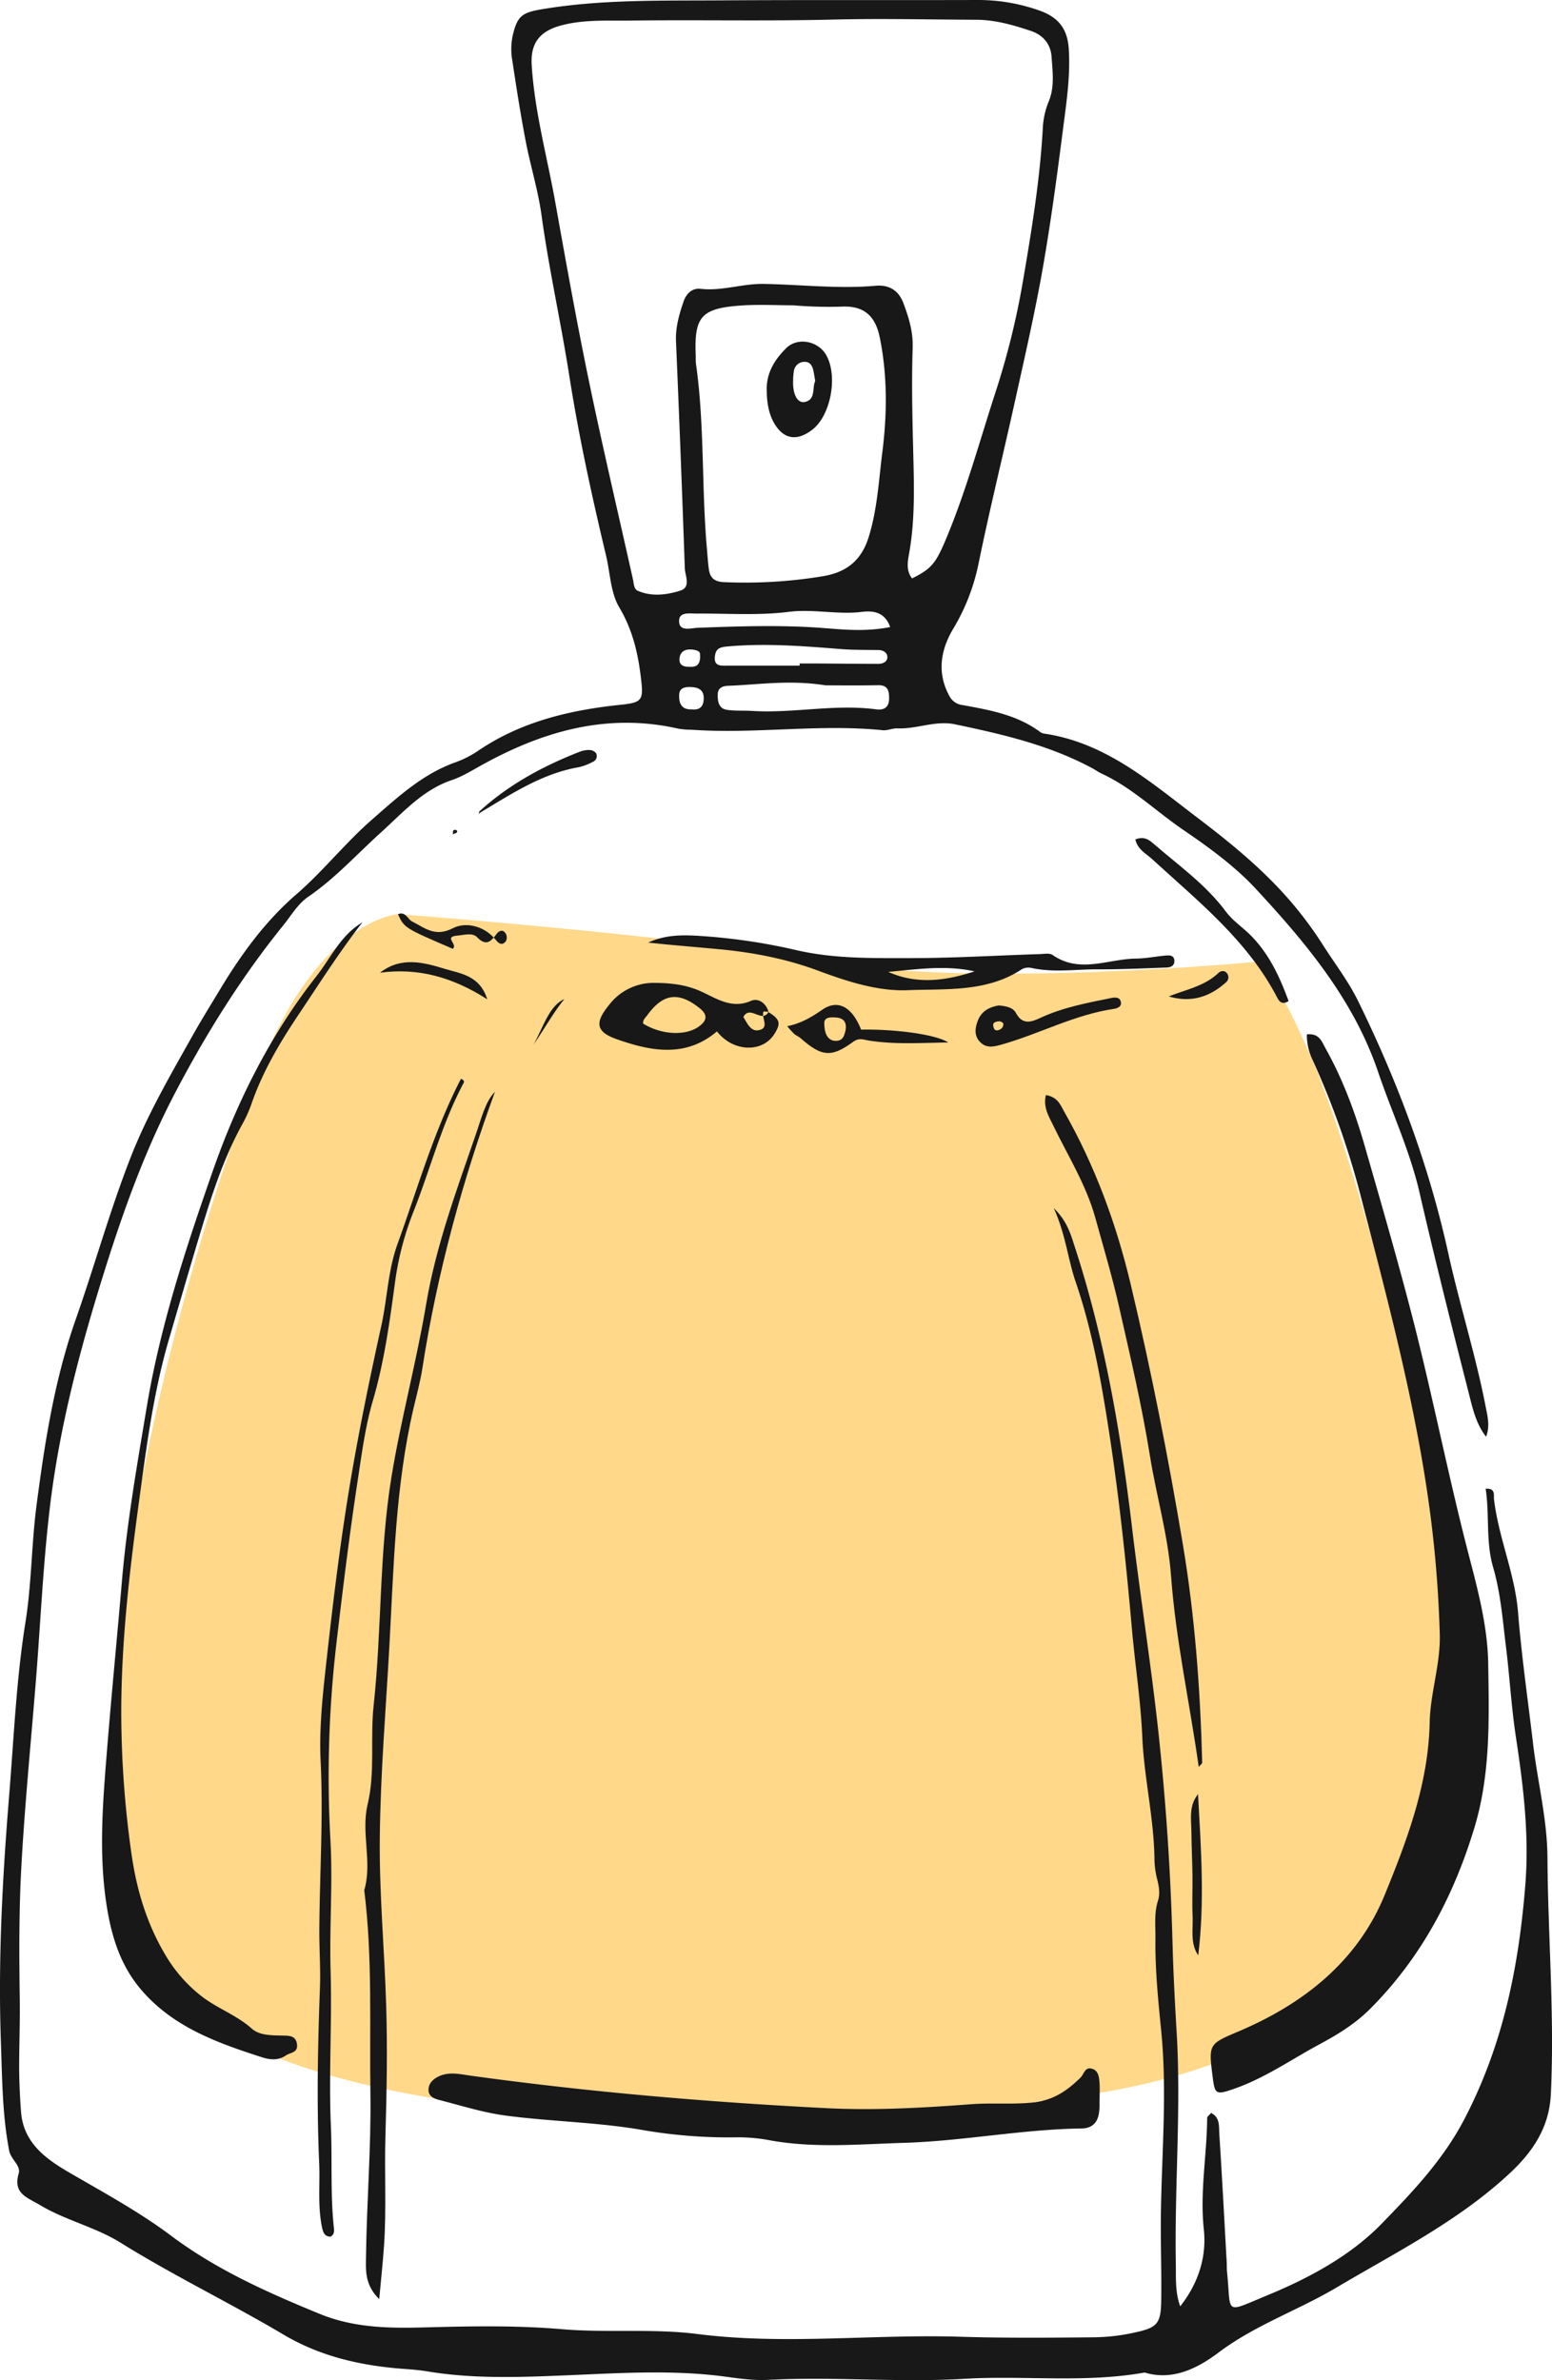 <svg xmlns="http://www.w3.org/2000/svg" width="704.37" height="1080" viewBox="0 0 704.37 1080"><g id="Слой_2" data-name="Слой 2"><g id="perfume03_94212056"><g id="perfume03_94212056-2" data-name="perfume03_94212056"><path d="M180.6 414.81s-32 2-58 59.28S24.22 759.6 60.48 876.21 457 957.53 468.57 954.05 609.46 948.39 646.48 848s-31.13-321.58-51-367.39-26.11-44.12-26.11-44.12-126 12-192.72.0S180.6 414.81 180.6 414.81z" fill="#ffd88a"/><path d="M702.31 842.83c-.11-17.42-4.51-34.42-6.54-51.67-2.33-19.81-5.21-39.58-6.8-59.46-1.43-17.73-8.9-34-10.94-51.55-.17-1.45.86-5-3.77-4.63 1.82 11.94.0 24 3.38 35.62 3.47 11.88 4.36 24.2 5.87 36.39 1.65 13.4 2.41 26.93 4.42 40.27 3.4 22.44 6.16 44.49 4.32 67.61-3 37.42-10.22 72.86-27.77 106.39-9.64 18.41-23.62 33.05-37.55 47.35-14.23 14.59-33 24.62-51.8 32.38-20 8.26-16.24 8.68-18.24-10.6-.16-1.53-.08-3.09-.17-4.63-1.08-19.28-2.08-38.57-3.33-57.85-.22-3.37.45-7.6-3.74-9.69-.92 1.12-1.78 1.66-1.78 2.21-.11 16.88-3.36 33.57-1.52 50.65 1.35 12.55-2.55 24.56-10.71 34.88-2.38-6.46-1.88-12.9-2-19.29-.63-35.15 2.49-70.29.35-105.45-.81-13.49-1.5-27-1.86-40.5q-1.27-48.09-6.46-95.91c-3.41-31.1-8.32-62-12-93.05-5.14-42.92-12.46-85.44-25.93-126.67-1.81-5.53-3.26-11.29-9.49-17.46 5.49 12.31 6.41 23.24 9.91 33.43 7.55 22 11.55 44.73 15.11 67.66 4.6 29.77 7.79 59.65 10.42 89.62 1.45 16.44 4 32.72 4.74 49.32.81 18.67 5.38 37.15 5.52 56a41.25 41.25.0 0 0 1.38 9.13c.74 3.07 1.18 6.14.22 9.13-1.84 5.69-1.09 11.47-1.16 17.25-.18 13.94 1.23 27.78 2.6 41.59 2.77 27.82.25 55.58-.12 83.37-.17 13.13.35 26.26.14 39.39-.16 10.13-1.74 12.09-11.54 14.23a90.41 90.41.0 0 1-18.37 2.27c-20.46.2-40.94.39-61.39-.25-39.73-1.23-79.49 3.82-119.23-1.24-20.32-2.58-41-.44-61.37-2.18s-40.8-1.39-61.24-.85c-16.51.44-32.77.47-48.85-6.13-23.68-9.71-46.76-20-67.41-35.46-14.51-10.88-30.53-19.55-46.22-28.67-10.75-6.26-20.84-13.57-21.86-27.68-.47-6.52-.8-13.06-.84-19.6.0-10.4.42-20.81.28-31.21-.28-20-.39-40.07.71-60.09C11.22 819.1 14 791.08 16.26 763c2.11-26.14 3.22-52.32 6.3-78.42 3.9-33.15 11.9-65.24 21.52-97 9.5-31.32 20-62.22 35.28-91.47 14.14-27 30.12-52.64 49.26-76.3 3.62-4.47 6.47-9.63 11.42-13 12.17-8.35 22-19.28 32.89-29.12 9.8-8.87 18.92-19.25 32-23.68 4.45-1.5 8.33-3.84 12.32-6.08 28.35-15.95 58-24.76 90.83-17.25a36.68 36.68.0 0 0 5.76.44c28.89 2.05 57.79-2.71 86.69.22 2.23.23 4.58-.94 6.84-.84 8.76.38 17.12-3.71 26.07-1.83 21.52 4.49 42.87 9.43 62.43 20 1.35.73 2.61 1.66 4 2.31 13.85 6.38 24.7 17.09 37.09 25.54 11.86 8.1 23.52 16.57 33.13 26.94 22.8 24.62 44.35 50.41 55.38 83 6.18 18.22 14.4 35.69 18.76 54.6 7 30.39 14.59 60.65 22.31 90.87 1.75 6.87 3.25 14 7.91 20 1.87-4.89.66-9.3-.21-13.78-4.57-23.53-11.88-46.4-17-69.74-8.8-39.84-22.92-77.58-40.82-114.08-4.4-9-10.48-16.88-15.83-25.25a172.82 172.82.0 0 0-21.34-27.2c-11-11.44-23.19-21.27-35.81-30.85-21.45-16.27-41.78-34.18-69.86-38.2a5 5 0 0 1-2-1.05c-10.33-7.47-22.5-9.62-34.61-11.83a7.72 7.72.0 0 1-6.19-4.32c-5.72-10.61-3.74-21 1.87-30.38a93.91 93.91.0 0 0 11.56-30c5.12-24.93 11.24-49.65 16.72-74.5 4.32-19.58 8.82-39.15 12.3-58.89C476.89 101 479.7 80 482.39 59c1.56-12.19 3.47-24.31 2.66-36.83-.62-9.82-5.36-14.68-13.8-17.56A83 83 0 0 0 444 0c-39 .11-78.06-.08-117.08.17-27 .18-54-.48-80.83 4-9.08 1.52-11.22 3-13.33 11.64a29.48 29.48.0 0 0-.27 11.53c1.84 12.19 3.73 24.38 6.05 36.48 2.17 11.35 5.67 22.48 7.24 33.9 3.36 24.42 8.78 48.45 12.59 72.77 4.31 27.49 10.26 54.64 16.71 81.7 1.88 7.89 2 16.79 6 23.45 5.92 10 8.38 20.3 9.74 31.46 1.28 10.48.95 11.65-9.05 12.69-23.14 2.4-45.34 7.62-64.95 21A46.59 46.59.0 0 1 206.46 346c-14.85 5.33-26.2 15.92-37.65 25.91-12.1 10.56-22.14 23.37-34.35 33.94C120.39 418 109.5 433 1e2 448.74c-4.37 7.25-8.86 14.48-13 21.87-10 17.83-20.28 35.54-27.74 54.64-9.4 24.08-16.3 49-24.87 73.38-9.66 27.42-14.07 55.82-17.81 84.44-2.3 17.59-2.22 35.47-5 52.87-4.23 26.38-5.31 53-7.48 79.45-3 36.89-5 73.94-3.7 111C1 942.94 1 959.54 4.18 975.94c.78 4 5.38 6.66 4.31 10.29-2.72 9.22 4 10.9 9.61 14.3 11.64 7 25.25 10 36.64 17.12 24.1 15 49.68 27.31 74.07 41.77 16.88 10 35.49 14.12 54.85 15.51 3.45.24 6.92.54 10.33 1.11 21.41 3.55 43 2.61 64.46 1.72 23.93-1 47.79-2.54 71.66.78 6.1.85 12.34 1.66 18.46 1.34 29.63-1.57 59.27 1.28 88.91-.47 27.3-1.62 54.79 2 82-2.86 13 3.92 24.46-2.24 33.46-9 16.61-12.51 36-19.14 53.55-29.52 27.15-16.09 55.55-30.25 78.88-52.06 10.24-9.58 17.72-20.59 18.46-35.49C705.61 914.54 702.52 878.71 702.31 842.83zM314 321.88c-4.53.22-5.9-2.5-5.77-6.49.1-3 2.09-3.64 4.64-3.64 3.92.0 6.82 1.07 6.49 5.78C319.12 320.83 317.33 322.27 314 321.88zm-5.6-22.17c-.21-2.77 1.31-5.08 4.78-5 2.59.0 4.46.82 4.49 1.82.45 4.95-1.39 6-3.94 6.05C311.48 302.62 308.61 302.53 308.4 299.71zm16.05-1.82c.34-3.2 1.79-4.18 5.19-4.5 17.3-1.62 34.52-.26 51.73 1.11 5.77.46 11.5.38 17.26.46 2.15.0 4.05 1.12 4.1 3.19.0 2.22-2.11 3.07-4.12 3.08-9.21.0-18.42-.11-27.63-.17H362.9c0 .35.0.69.0 1q-16.7.0-33.38.0C326.62 302.12 324 302 324.45 297.89zm73.29 24c-18.82-2.54-37.55 1.87-56.35.7-3.83-.24-7.72.06-11.5-.5s-4.25-4-4.14-7.15c.09-2.9 2.36-3.69 4.84-3.77 13.8-.47 27.56-2.82 44.09-.19 6.16.0 15 .12 23.84-.06 4.34-.09 5 2.42 5 5.81C403.59 320.73 401.44 322.37 397.74 321.87zm-22.08-36.75c-19.65-1.67-39.32-1-59-.27-3.1.11-8.38 1.92-8.46-3-.08-4.42 4.88-3.43 8.25-3.45 13.83-.1 27.82.94 41.46-.78 11.25-1.42 22.17 1.37 33.3.0 4.48-.54 10.34-.29 12.78 6.9C394.09 286.49 384.89 285.9 375.66 285.12zM336.39 138.63c8.05-.56 16.17-.09 23.64-.09a192.74 192.74.0 0 0 22.61.57c9.63-.27 14.69 4.38 16.65 14.06 3.49 17.23 3.34 34.64 1.17 51.88-1.63 12.94-2.28 26.08-6.24 38.75-3.28 10.49-10 15.84-20.6 17.64a215.94 215.94.0 0 1-45 2.71c-4.48-.18-6.35-1.95-6.91-5.86-.43-3.05-.6-6.14-.87-9.21-2.5-28-1-56.24-5-84.15a33.43 33.43.0 0 1-.08-3.47C315 143.67 318.19 139.89 336.39 138.63zM289.52 268.11c-1.9-.81-1.82-3.25-2.23-5.11-6.72-30.11-13.8-60.15-20.06-90.37-5.56-26.84-10.38-53.83-15.21-80.81-3.72-20.74-9.39-41.15-10.71-62.31-.63-10 3.72-15.45 13.48-18 10.26-2.71 20.65-2.05 31-2.17 30.84-.4 61.7.3 92.54-.46 21.57-.53 43.1.0 64.66.08 8.7.05 16.7 2.34 24.8 5.05 6 2 9.11 6.33 9.47 11.89.44 6.78 1.49 13.71-1.45 20.5a36.7 36.7.0 0 0-2.57 12.41c-1.33 23.18-5.1 46.07-9 68.88a356.17 356.17.0 0 1-12.51 50.53c-7.25 22.31-13.38 45-22.54 66.73-4.49 10.61-6.44 13.15-15.25 17.51-2.67-3.41-2.08-7.28-1.39-11.06 2.85-15.66 2.27-31.43 1.89-47.23-.38-15.44-.74-30.9-.23-46.31.24-7.29-1.75-13.72-4.16-20.2-2.11-5.67-6.29-8.53-12.59-8-17 1.51-34-.54-50.93-.83-9.63-.16-18.86 3.32-28.57 2.23-3.75-.42-6.43 2-7.73 5.78-2 5.86-3.7 11.71-3.43 18.07q2.2 51.47 4 102.94c.12 3.42 2.93 8.62-2.11 10.18C302.58 269.94 295.86 270.82 289.52 268.11z" fill="#181818" fill-rule="evenodd"/><path d="M559.86 947.89c14-4.82 26.09-13.34 39-20.28 8.17-4.39 16-9.17 22.73-15.83 23.19-23.17 38-51 47.48-82.17 7.47-24.55 6.74-49.6 6.35-74.64-.3-19.42-6-38-10.7-56.72-8-31.82-14.48-64-22.49-95.81-7-27.66-15-55.06-22.86-82.48-4.38-15.21-9.85-30.06-17.64-44-1.87-3.34-2.88-7.19-8.61-6.61a25.67 25.67.0 0 0 2.4 11.18 376 376 0 0 1 22.31 63.22c12.4 47.84 25.17 95.52 31.49 144.71 2.26 17.66 3.6 35.31 4.11 53 .39 13.62-4.3 26.69-4.58 40.23-.58 27.63-10.21 53.19-20.35 78-12.19 29.91-36.38 49.24-65.79 61.82-14.14 6-14.25 5.79-12.38 20.68C551.33 950.31 551.78 950.68 559.86 947.89z" fill="#181818" fill-rule="evenodd"/><path d="M76.66 607.77C81 593 85.29 578.17 89.72 563.4c5.53-18.41 11.08-36.81 20.51-53.75a60.85 60.85.0 0 0 4.17-9.54c5.07-14.3 12.7-27.19 21.11-39.73C144.93 446.3 154 432 164.44 418.57c-9.87 5.79-14.22 16-20.82 24.38-21 26.74-36 56.77-47.07 88.43-12.19 34.89-23.79 70.06-29.92 106.87-4.37 26.26-9 52.47-11.28 79-2.15 25.31-4.65 50.59-6.7 75.9-1.92 23.83-4 47.68-.24 71.55 2.18 13.9 6.18 27 15.53 38 14.45 17 34.39 24.16 54.67 30.71 3.74 1.21 7.48 1.74 11.12-.73 2.06-1.41 5.57-1.14 5.05-5.11-.48-3.68-3.12-3.84-6-3.91-5.06-.13-10.85.1-14.5-3.15-7-6.26-15.94-9.25-23.18-15a66.21 66.21.0 0 1-15.9-18.19c-8.66-14.49-13.29-30-15.62-46.79a458 458 0 0 1-4.55-64.31c.08-30.8 3.55-61.61 7.7-92.23C66.23 658.34 69.39 632.68 76.66 607.77z" fill="#181818" fill-rule="evenodd"/><path d="M499 945.09c-.2-2.7-.49-5.73-3.7-6.46-3-.67-3.38 2.62-4.93 4.12-6.14 6-12.36 10.35-21.83 11.3-9.25.93-18.38.06-27.56.74-21.93 1.64-43.86 2.92-65.94 1.8-54-2.75-107.76-7.32-161.3-14.72-4.87-.67-10-2-14.82.4-2.49 1.25-4.52 3.17-4.43 6.21.09 2.83 2.61 3.82 4.74 4.37 10.08 2.58 20.12 5.78 30.38 7.13 20.55 2.71 41.36 2.95 61.86 6.5a228.49 228.49.0 0 0 42.62 3.35 76.26 76.26.0 0 1 15 1.29c20.34 3.75 40.75 1.82 61.17 1.21 27-.82 53.58-6.15 80.58-6.52 4.61-.06 7.2-2.44 7.9-6.84a26 26 0 0 0 .29-4.43C499.06 949.72 499.2 947.4 499 945.09z" fill="#181818" fill-rule="evenodd"/><path d="M187.7 638.9c1.39-6 3.06-12 4-18.08 6.73-43.55 18.43-85.75 32.93-125.4-4.31 4.27-6.19 12.11-8.57 19-8.76 25.44-18.18 50.69-22.68 77.51-4.4 26.22-11.42 52-15.72 78.26-5.6 34.28-4.35 69.22-8.09 103.72-1.61 14.93.79 30.18-2.73 44.87-3.1 13 2.25 26.11-1.53 38.93 3.83 30.68 2.34 61.56 2.8 92.33.36 24.62-1.7 49.27-2 73.91-.08 5.88-.71 12.75 6 19.29.85-9.34 1.68-16.86 2.19-24.4 1.11-16.57.13-33.19.63-49.73.58-19.69.94-39.35.34-59-.77-25.46-3.18-50.92-2.9-76.35.3-28.91 2.73-57.79 4.34-86.68C178.7 710.86 179.39 674.49 187.7 638.9z" fill="#181818" fill-rule="evenodd"/><path d="M162.32 671.91c1.86-12.16 3.44-24.58 6.88-36.28 5.14-17.5 7.58-35.31 10-53.21a136 136 0 0 1 8.29-32.2c7.67-19.3 12.82-39.59 22.53-58.09.33-.63 1.4-1.83-.83-2.59-12.39 23.95-19.69 49.85-28.8 75-4.33 12-4.61 24.68-7.31 36.95-5.47 24.85-10.62 49.8-14.73 74.89s-7.18 50.37-10 75.65c-1.74 15.69-3.6 31.59-2.83 47.27 1.25 25.77-.47 51.44-.6 77.15.0 8.49.59 17 .29 25.42-1 26.57-1.52 53.12-.35 79.71.41 9.56-.71 19.18 1.21 28.71.5 2.43 1 4.42 3.82 4.63 1.83-.81 1.81-2.53 1.65-3.93-1.66-15.39-.7-30.85-1.37-46.24-1-23.52.55-47-.13-70.52-.56-19.65 1-39.38-.06-59a519.72 519.72.0 0 1 2.62-88.83C155.52 721.56 158.54 696.68 162.32 671.91z" fill="#181818" fill-rule="evenodd"/><path d="M536.82 700.68c-6.62-39.51-14.37-78.89-23.66-117.93-6.56-27.57-16.24-53.82-30.24-78.44-1.62-2.85-2.79-6.49-8.25-7.43-1.3 5.52 1.21 9.41 3.19 13.52 6.68 13.87 15 27 19.19 42 3.7 13.36 7.68 26.66 10.74 40.17 5.11 22.52 10.41 45.06 14.07 67.84 2.93 18.3 8.25 36.16 9.62 54.71 2.14 29.07 8.46 57.51 12.56 86.64.76-.94 1.58-1.49 1.57-2C544.75 766.54 542.29 733.32 536.82 700.68z" fill="#181818" fill-rule="evenodd"/><path d="M477.72 433.32c-1.34-.93-3.76-.46-5.68-.4-19.64.63-39.29 1.82-58.93 1.83-17.27.0-34.61.34-51.71-3.62a270.21 270.21.0 0 0-43.34-6.42c-8-.53-16-.65-23.87 3 10.69 1.14 21.4 2 32.12 3 15.47 1.45 30.48 4.34 45 9.74 13.12 4.89 27.13 9.4 40.41 8.86 17.38-.71 36.11 1.06 52.07-9.54a6.44 6.44.0 0 1 4.5-.52c9.93 2.16 19.92.55 29.87.59 10.4.05 20.82-.44 31.22-.81 1.95-.07 3.86-.8 3.58-3.39-.23-2.1-2.09-2.19-3.49-2.08-4.62.35-9.2 1.35-13.81 1.4C503 435.07 490.07 441.94 477.72 433.32zM403.13 441c13-1.16 26.07-3.18 39.14-.23C429.3 445 416.3 446.87 403.13 441z" fill="#181818" fill-rule="evenodd"/><path d="M276.42 456c-6.39 7.83-6.21 12.12 3.37 15.5 15.42 5.45 31.32 8.65 45.59-3.5 7.29 9.33 20.47 9.86 26 1.29 3.15-4.9 2.66-6.8-2.66-10.06a3 3 0 0 1-2.36 1.74c.34 2.64 2.1 5.78-2.16 6.51-3.61.62-5.13-3.39-6.84-6 2.32-4.34 6.06-.28 9-.52a4 4 0 0 1 .11-1.87c.1-.23 1.36.0 2.09.0l.16.11.06-.08c-1.13-4.05-4.7-6.36-7.86-5-9 3.95-15.9-1.22-23.15-4.42-6.55-2.91-13.29-3.63-20.23-3.7A25.48 25.48.0 0 0 276.42 456zm17.47 4.48c7.12-9.7 14.13-10.6 23.64-3 3.57 2.85 3.52 5.45-.16 8.18-6 4.49-17.13 4-25.5-1.21C291.69 462.71 293 461.73 293.89 460.52z" fill="#181818" fill-rule="evenodd"/><path d="M522.76 389.71c21 19.27 43.52 37.08 57 63.16.76 1.48 2.16 3.3 5.07 1.35-4.52-12.25-10-23.9-20.28-32.63-2.94-2.51-5.9-4.88-8.23-8-9.07-12.22-21.47-20.93-32.8-30.76-2-1.71-4.21-3.51-8.24-1.95C516.25 385.44 520 387.2 522.76 389.71z" fill="#181818" fill-rule="evenodd"/><path d="M504.56 452.81C493.74 455 482.9 457 472.75 461.6c-4.2 1.93-8.51 4-11.7-2-1.27-2.41-4.29-3.06-7.74-3.38-3.74.59-7.61 2.27-9.39 6.56-1.32 3.19-2 6.85.66 9.81 3.09 3.43 6.78 2.32 10.65 1.2 16.9-4.87 32.64-13.4 50.28-16 1.89-.28 4-1.25 3-3.73C508 452.53 506.13 452.5 504.56 452.81zM452.9 467.49c-1.18.28-2-.42-2.17-2.41.0-1.21 1.42-1.64 2.91-1.64.6.0 1.66.61 1.7 1C455.52 466.15 454.36 467.13 452.9 467.49z" fill="#181818" fill-rule="evenodd"/><path d="M390.8 467.2c-4-10.2-10.45-14-17.65-9-4.77 3.28-9.54 6.17-15.88 7.45a45.13 45.13.0 0 0 3.18 3.51c.88.74 2 1.16 2.89 1.92 9.51 8.34 13.89 8.93 23.78 1.7 2.81-2 4.5-1.06 7.14-.64 11.26 1.8 22.56 1.13 36.1.88C424.3 469.15 405.15 466.92 390.8 467.2zm-7.23 1.05c-.59 2.26-1.42 4.53-5.33 3.95-3.49-.87-4.08-4.68-4.14-7.88-.05-3 3.22-2.77 5.41-2.61C383.59 462 384.47 464.76 383.57 468.25z" fill="#181818" fill-rule="evenodd"/><path d="M543.81 887.26c3-24.47 1.24-48.75-.09-73.15-4.25 5.27-3.08 11.37-3 17.23.06 6.56.39 13.11.48 19.67.08 6.17-.23 12.35.07 18.51C541.52 875.48 540.08 881.82 543.81 887.26z" fill="#181818" fill-rule="evenodd"/><path d="M269.09 345.67a2.82 2.82.0 0 0 1.48-3.83 3.82 3.82.0 0 0-2.84-1.51 11.1 11.1.0 0 0-4.49.73c-16.85 6.55-32.53 15.07-45.75 27.2-.09.61-.13.86-.17 1.11a5 5 0 0 1 .82-.77c14.11-8.44 27.89-17.6 44.58-20.49A25 25 0 0 0 269.09 345.67z" fill="#181818" fill-rule="evenodd"/><path d="M221.12 453.43c-3.33-10.93-12.45-11.73-19.32-13.83-9.48-2.91-19.81-5.68-29.31 1.77C189.79 439.05 205.38 443.37 221.12 453.43z" fill="#181818" fill-rule="evenodd"/><path d="M187.12 418.18c-2.18-1.07-3-4.76-6.52-3.37 2.88 6.24 2.88 6.24 24.89 15.72 2.5-2.12-4.46-5.45 2.13-6 3-.23 6.74-1.49 8.89.73 3.45 3.55 5.49 2.57 7.55.15-5.26-5.61-13.12-7-18.47-4.25C197.42 425.38 192.92 421.06 187.12 418.18z" fill="#181818" fill-rule="evenodd"/><path d="M229.56 427.12a3.58 3.58.0 0 0 .12-3.18c-1.23-2.47-3.16-1.72-4.36-.09-.43.58-.85 1.11-1.26 1.6.35.38.73.72 1.06 1.14C226.46 428.29 228 429.11 229.56 427.12z" fill="#181818" fill-rule="evenodd"/><path d="M556.88 441.65c-1.19-1.53-2.85-1.15-4-.08-6.35 6-14.67 7.43-22.42 10.57 10 2.95 18.53.3 25.91-6.37A2.94 2.94.0 0 0 556.88 441.65z" fill="#181818" fill-rule="evenodd"/><path d="M256.13 453.35c-6.89 3-9.52 12.59-14 20.74C247.33 466.35 252 458.21 256.13 453.35z" fill="#181818" fill-rule="evenodd"/><path d="M206 378.4c.26.0.3-.15.22-.24a1.53 1.53.0 0 0 1-.31c.55-.61.2-1.26-.62-1.3s-1.15.47-1 1.26l-.13.41h.23a.61.61.0 0 1 0 .23z" fill="#181818" fill-rule="evenodd"/><path d="M205.77 378.43c-.85.13-.11.47.0.0z" fill="#181818" fill-rule="evenodd"/><path d="M368.73 194.92c8.46-6.58 11.69-24.78 6.06-34.1-3.75-6.19-12.87-7.9-18-2.83-5.26 5.25-9.16 11.45-8.79 19.42.0 5.35 1 10.05 2.74 13.47C355 199.24 361.36 200.66 368.73 194.92zm-8.78-23a31.63 31.63.0 0 1 .33-3.39 4.8 4.8.0 0 1 4.54-4.33c2.82-.21 3.9 1.79 4.38 4.2.3 1.48.52 3 .78 4.47-1.48 3.27.36 8.22-4.53 9.5C361.86 183.3 359.51 178.62 360 171.92z" fill="#181818" fill-rule="evenodd"/></g></g></g></svg>